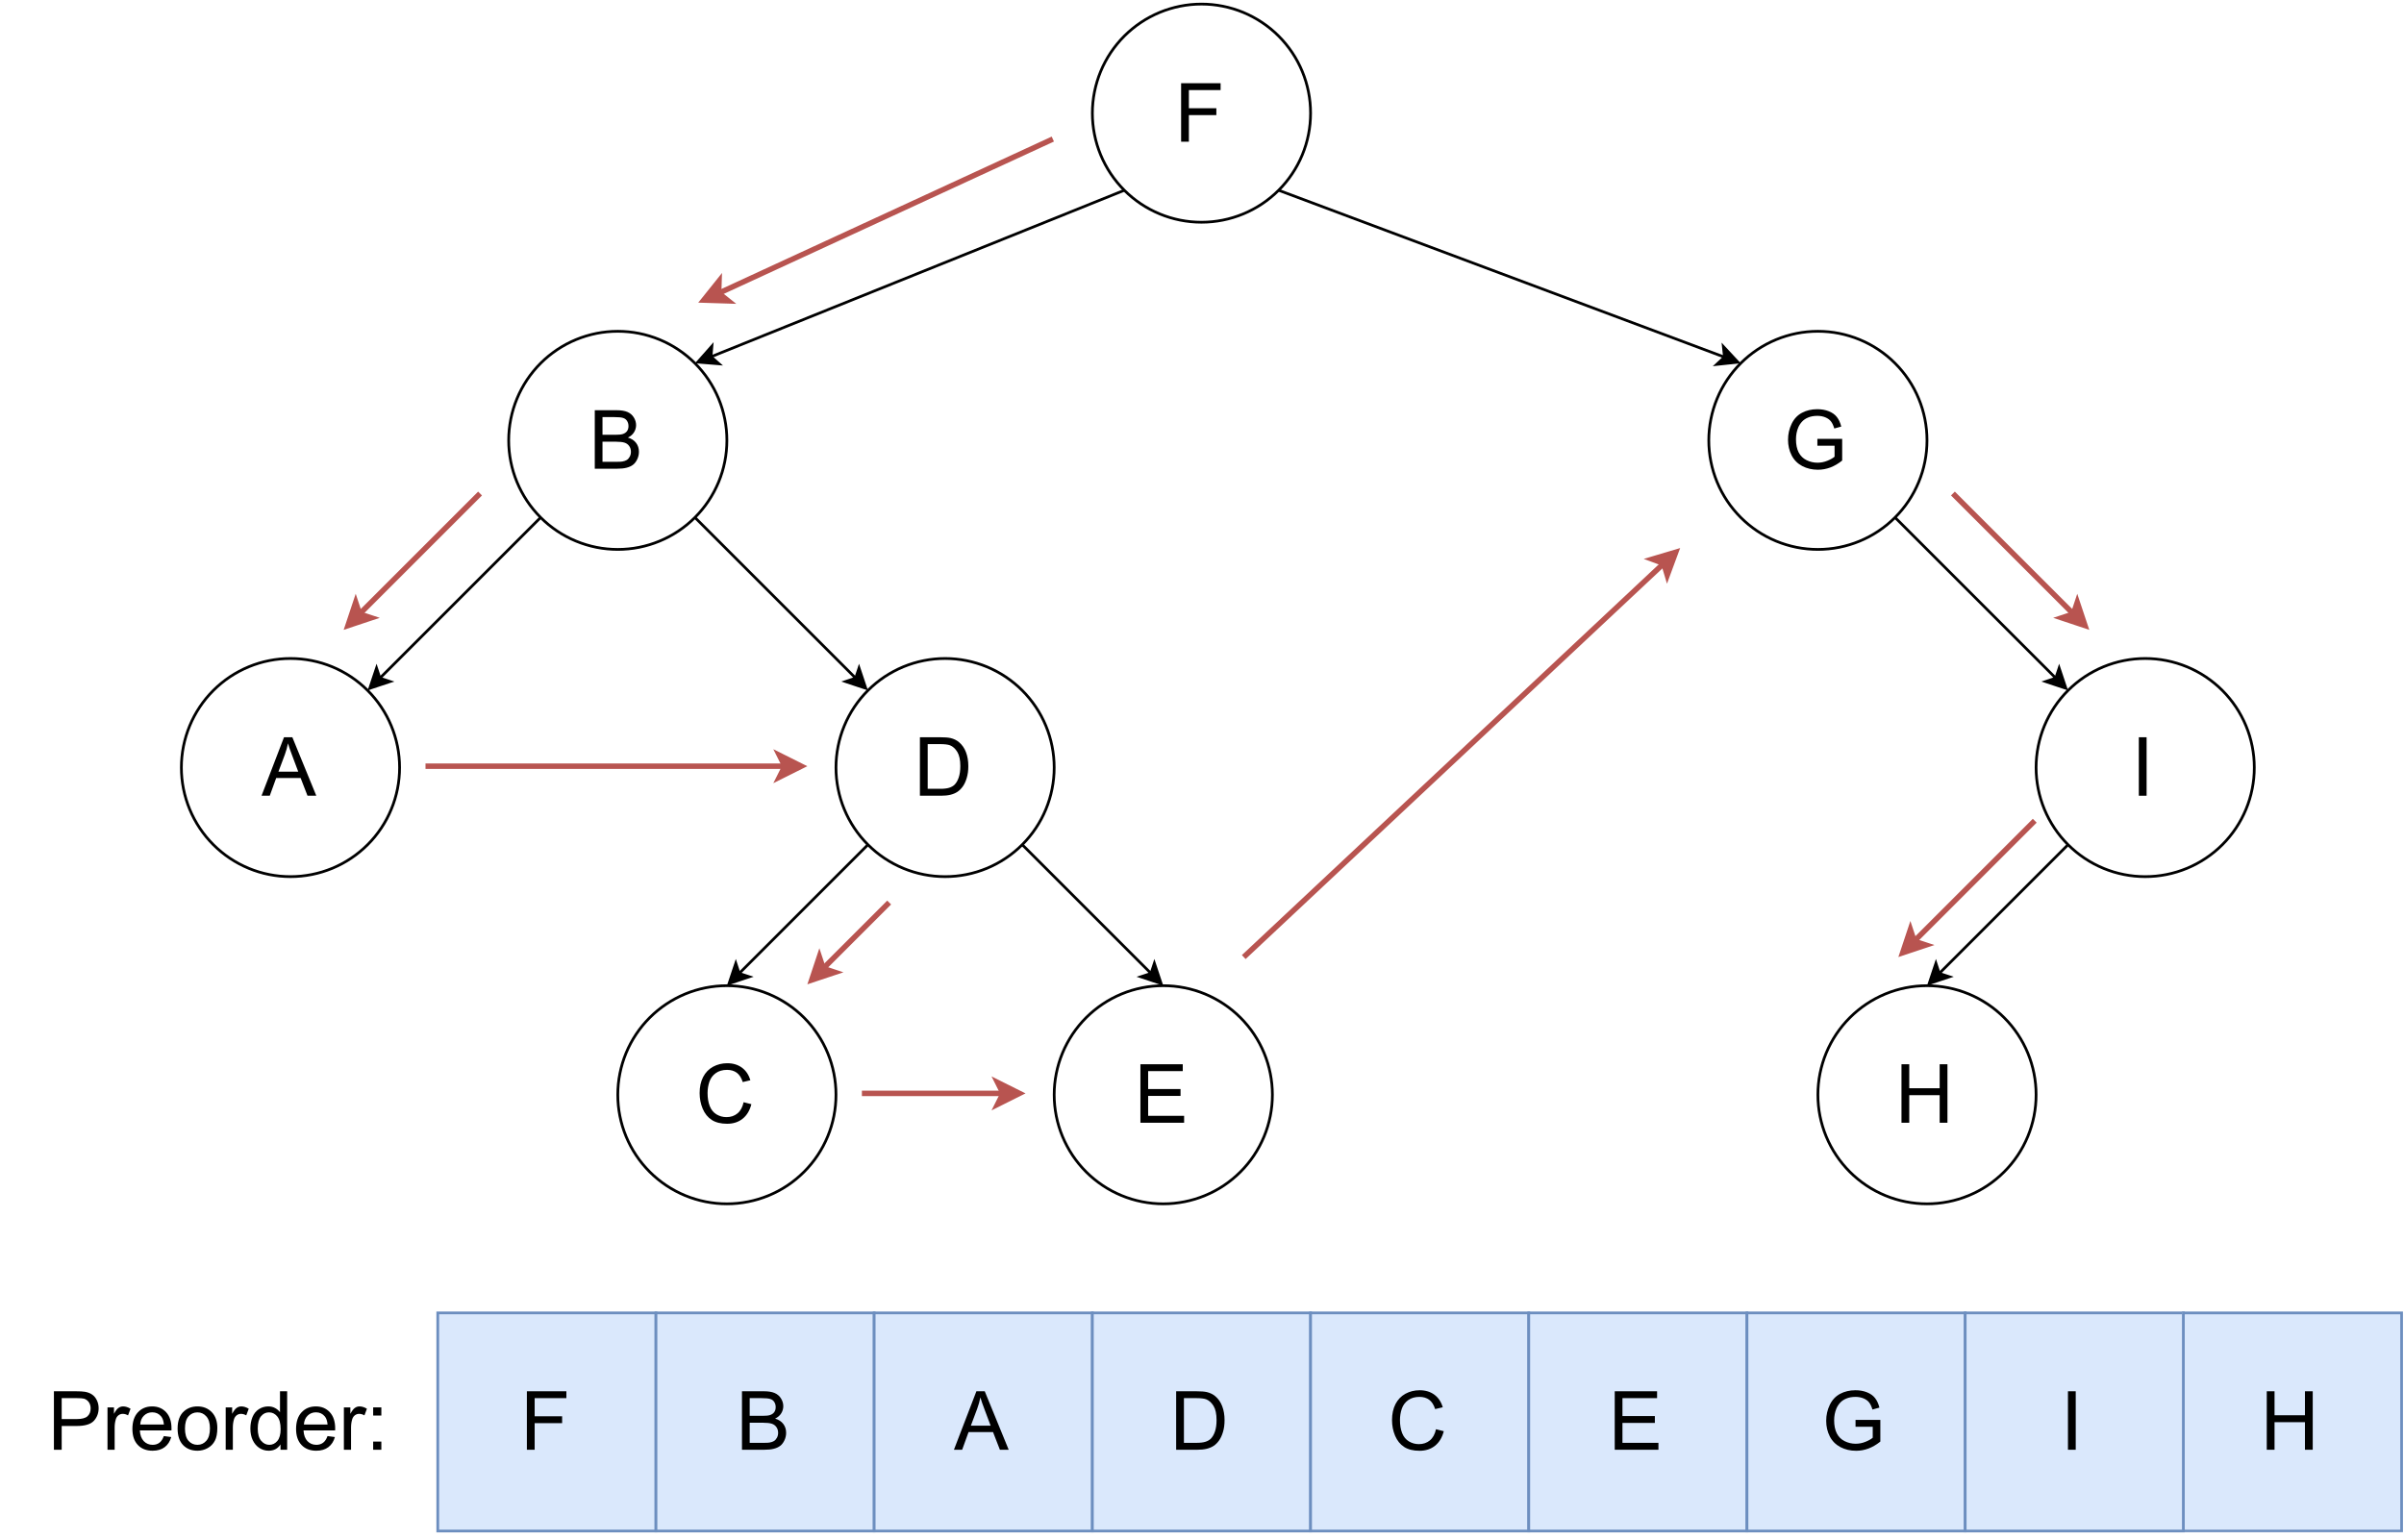 <?xml version="1.0" encoding="UTF-8" standalone="no"?>
<svg

   width="661.92pt"
   height="424.08pt"
   viewBox="0 0 661.92 424.08"
   version="1.1"
   id="svg253"
   xmlns:xlink="http://www.w3.org/1999/xlink"
   xmlns="http://www.w3.org/2000/svg"
   xmlns:svg="http://www.w3.org/2000/svg">
  <rect width="100%" height="100%" fill="white" />


  <defs
     id="defs55">
    <g
       id="g50">
      <g
         id="glyph-0-0">
        <path
           d="M 2.812 0 L 2.812 -14.078 L 14.078 -14.078 L 14.078 0 Z M 3.172 -0.359 L 13.719 -0.359 L 13.719 -13.719 L 3.172 -13.719 Z M 3.172 -0.359 "
           id="path2" />
      </g>
      <g
         id="glyph-0-1">
        <path
           d="M 1.844 0 L 1.844 -16.109 L 12.719 -16.109 L 12.719 -14.219 L 3.984 -14.219 L 3.984 -9.219 L 11.547 -9.219 L 11.547 -7.328 L 3.984 -7.328 L 3.984 0 Z M 1.844 0 "
           id="path5" />
      </g>
      <g
         id="glyph-0-2">
        <path
           d="M 1.656 0 L 1.656 -16.109 L 7.703 -16.109 C 8.93 -16.109 9.914 -15.945 10.656 -15.625 C 11.406 -15.301 11.988 -14.801 12.406 -14.125 C 12.82 -13.445 13.031 -12.738 13.031 -12 C 13.031 -11.312 12.844 -10.66 12.469 -10.047 C 12.102 -9.441 11.539 -8.953 10.781 -8.578 C 11.758 -8.285 12.508 -7.797 13.031 -7.109 C 13.551 -6.422 13.812 -5.609 13.812 -4.672 C 13.812 -3.922 13.648 -3.219 13.328 -2.562 C 13.016 -1.914 12.625 -1.414 12.156 -1.062 C 11.688 -0.707 11.098 -0.441 10.391 -0.266 C 9.68 -0.086 8.816 0 7.797 0 Z M 3.781 -9.344 L 7.266 -9.344 C 8.211 -9.344 8.891 -9.406 9.297 -9.531 C 9.836 -9.695 10.242 -9.961 10.516 -10.328 C 10.797 -10.703 10.938 -11.172 10.938 -11.734 C 10.938 -12.273 10.805 -12.75 10.547 -13.156 C 10.297 -13.562 9.93 -13.836 9.453 -13.984 C 8.973 -14.141 8.156 -14.219 7 -14.219 L 3.781 -14.219 Z M 3.781 -1.906 L 7.797 -1.906 C 8.484 -1.906 8.969 -1.93 9.25 -1.984 C 9.738 -2.066 10.145 -2.207 10.469 -2.406 C 10.801 -2.613 11.07 -2.914 11.281 -3.312 C 11.5 -3.707 11.609 -4.16 11.609 -4.672 C 11.609 -5.273 11.453 -5.797 11.141 -6.234 C 10.836 -6.68 10.41 -6.992 9.859 -7.172 C 9.316 -7.348 8.535 -7.438 7.516 -7.438 L 3.781 -7.438 Z M 3.781 -1.906 "
           id="path8" />
      </g>
      <g
         id="glyph-0-3">
        <path
           d="M 9.281 -6.328 L 9.281 -8.219 L 16.109 -8.219 L 16.109 -2.25 C 15.055 -1.406 13.973 -0.77 12.859 -0.344 C 11.742 0.07 10.602 0.281 9.438 0.281 C 7.852 0.281 6.41 -0.055 5.109 -0.734 C 3.816 -1.422 2.844 -2.406 2.188 -3.688 C 1.531 -4.969 1.203 -6.398 1.203 -7.984 C 1.203 -9.547 1.531 -11.004 2.188 -12.359 C 2.844 -13.723 3.785 -14.734 5.016 -15.391 C 6.242 -16.055 7.66 -16.391 9.266 -16.391 C 10.43 -16.391 11.484 -16.203 12.422 -15.828 C 13.367 -15.453 14.109 -14.926 14.641 -14.25 C 15.18 -13.57 15.586 -12.691 15.859 -11.609 L 13.938 -11.078 C 13.695 -11.898 13.395 -12.547 13.031 -13.016 C 12.676 -13.484 12.164 -13.859 11.5 -14.141 C 10.832 -14.422 10.094 -14.562 9.281 -14.562 C 8.301 -14.562 7.457 -14.41 6.75 -14.109 C 6.039 -13.816 5.469 -13.426 5.031 -12.938 C 4.594 -12.457 4.254 -11.93 4.016 -11.359 C 3.598 -10.359 3.391 -9.273 3.391 -8.109 C 3.391 -6.672 3.633 -5.469 4.125 -4.5 C 4.625 -3.539 5.348 -2.828 6.297 -2.359 C 7.242 -1.891 8.25 -1.656 9.312 -1.656 C 10.238 -1.656 11.141 -1.832 12.016 -2.188 C 12.891 -2.539 13.555 -2.914 14.016 -3.312 L 14.016 -6.328 Z M 9.281 -6.328 "
           id="path11" />
      </g>
      <g
         id="glyph-0-4">
        <path
           d="M -0.031 0 L 6.156 -16.109 L 8.453 -16.109 L 15.047 0 L 12.625 0 L 10.734 -4.875 L 4 -4.875 L 2.234 0 Z M 4.625 -6.625 L 10.078 -6.625 L 8.406 -11.078 C 7.883 -12.43 7.5 -13.547 7.25 -14.422 C 7.051 -13.391 6.766 -12.363 6.391 -11.344 Z M 4.625 -6.625 "
           id="path14" />
      </g>
      <g
         id="glyph-0-5">
        <path
           d="M 1.734 0 L 1.734 -16.109 L 7.281 -16.109 C 8.539 -16.109 9.5 -16.035 10.156 -15.891 C 11.082 -15.672 11.867 -15.285 12.516 -14.734 C 13.367 -14.016 14.004 -13.094 14.422 -11.969 C 14.848 -10.852 15.062 -9.578 15.062 -8.141 C 15.062 -6.922 14.914 -5.836 14.625 -4.891 C 14.344 -3.941 13.977 -3.156 13.531 -2.531 C 13.082 -1.914 12.594 -1.43 12.062 -1.078 C 11.531 -0.723 10.891 -0.453 10.141 -0.266 C 9.391 -0.086 8.523 0 7.547 0 Z M 3.875 -1.906 L 7.312 -1.906 C 8.375 -1.906 9.207 -2.004 9.812 -2.203 C 10.414 -2.398 10.898 -2.676 11.266 -3.031 C 11.766 -3.539 12.156 -4.223 12.438 -5.078 C 12.719 -5.93 12.859 -6.961 12.859 -8.172 C 12.859 -9.859 12.582 -11.156 12.031 -12.062 C 11.477 -12.969 10.805 -13.578 10.016 -13.891 C 9.441 -14.109 8.52 -14.219 7.25 -14.219 L 3.875 -14.219 Z M 3.875 -1.906 "
           id="path17" />
      </g>
      <g
         id="glyph-0-6">
        <path
           d="M 2.094 0 L 2.094 -16.109 L 4.234 -16.109 L 4.234 0 Z M 2.094 0 "
           id="path20" />
      </g>
      <g
         id="glyph-0-7">
        <path
           d="M 13.234 -5.656 L 15.375 -5.109 C 14.926 -3.359 14.117 -2.02 12.953 -1.094 C 11.797 -0.176 10.379 0.281 8.703 0.281 C 6.961 0.281 5.547 -0.07 4.453 -0.781 C 3.367 -1.488 2.539 -2.516 1.969 -3.859 C 1.406 -5.203 1.125 -6.641 1.125 -8.172 C 1.125 -9.859 1.441 -11.328 2.078 -12.578 C 2.723 -13.828 3.633 -14.773 4.812 -15.422 C 6 -16.066 7.305 -16.391 8.734 -16.391 C 10.336 -16.391 11.691 -15.977 12.797 -15.156 C 13.898 -14.332 14.664 -13.18 15.094 -11.703 L 13 -11.203 C 12.625 -12.379 12.078 -13.234 11.359 -13.766 C 10.648 -14.297 9.758 -14.562 8.688 -14.562 C 7.445 -14.562 6.41 -14.266 5.578 -13.672 C 4.742 -13.078 4.156 -12.281 3.812 -11.281 C 3.477 -10.281 3.312 -9.25 3.312 -8.188 C 3.312 -6.82 3.508 -5.625 3.906 -4.594 C 4.312 -3.57 4.938 -2.805 5.781 -2.297 C 6.625 -1.797 7.535 -1.547 8.516 -1.547 C 9.711 -1.547 10.723 -1.891 11.547 -2.578 C 12.379 -3.266 12.941 -4.289 13.234 -5.656 Z M 13.234 -5.656 "
           id="path23" />
      </g>
      <g
         id="glyph-0-8">
        <path
           d="M 1.781 0 L 1.781 -16.109 L 13.438 -16.109 L 13.438 -14.219 L 3.906 -14.219 L 3.906 -9.281 L 12.828 -9.281 L 12.828 -7.391 L 3.906 -7.391 L 3.906 -1.906 L 13.812 -1.906 L 13.812 0 Z M 1.781 0 "
           id="path26" />
      </g>
      <g
         id="glyph-0-9">
        <path
           d="M 1.797 0 L 1.797 -16.109 L 3.938 -16.109 L 3.938 -9.5 L 12.312 -9.5 L 12.312 -16.109 L 14.453 -16.109 L 14.453 0 L 12.312 0 L 12.312 -7.594 L 3.938 -7.594 L 3.938 0 Z M 1.797 0 "
           id="path29" />
      </g>
      <g
         id="glyph-0-10">
        <path
           d="M 1.734 0 L 1.734 -16.109 L 7.812 -16.109 C 8.883 -16.109 9.703 -16.062 10.266 -15.969 C 11.055 -15.832 11.719 -15.578 12.25 -15.203 C 12.789 -14.836 13.223 -14.32 13.547 -13.656 C 13.879 -12.988 14.047 -12.254 14.047 -11.453 C 14.047 -10.086 13.609 -8.926 12.734 -7.969 C 11.859 -7.02 10.281 -6.547 8 -6.547 L 3.875 -6.547 L 3.875 0 Z M 3.875 -8.453 L 8.031 -8.453 C 9.414 -8.453 10.395 -8.707 10.969 -9.219 C 11.551 -9.738 11.844 -10.461 11.844 -11.391 C 11.844 -12.066 11.672 -12.645 11.328 -13.125 C 10.984 -13.602 10.535 -13.922 9.984 -14.078 C 9.617 -14.172 8.957 -14.219 8 -14.219 L 3.875 -14.219 Z M 3.875 -8.453 "
           id="path32" />
      </g>
      <g
         id="glyph-0-11">
        <path
           d="M 1.469 0 L 1.469 -11.672 L 3.25 -11.672 L 3.25 -9.906 C 3.695 -10.727 4.113 -11.27 4.5 -11.531 C 4.883 -11.801 5.305 -11.938 5.766 -11.938 C 6.43 -11.938 7.113 -11.723 7.812 -11.297 L 7.125 -9.469 C 6.645 -9.75 6.16 -9.891 5.672 -9.891 C 5.242 -9.891 4.852 -9.758 4.5 -9.5 C 4.156 -9.238 3.91 -8.879 3.766 -8.422 C 3.547 -7.711 3.438 -6.941 3.438 -6.109 L 3.438 0 Z M 1.469 0 "
           id="path35" />
      </g>
      <g
         id="glyph-0-12">
        <path
           d="M 9.484 -3.766 L 11.516 -3.5 C 11.191 -2.312 10.594 -1.383 9.719 -0.719 C 8.852 -0.062 7.742 0.266 6.391 0.266 C 4.68 0.266 3.328 -0.258 2.328 -1.312 C 1.328 -2.363 0.828 -3.836 0.828 -5.734 C 0.828 -7.703 1.332 -9.227 2.344 -10.312 C 3.352 -11.395 4.664 -11.938 6.281 -11.938 C 7.844 -11.938 9.117 -11.406 10.109 -10.344 C 11.098 -9.281 11.594 -7.785 11.594 -5.859 C 11.594 -5.742 11.586 -5.566 11.578 -5.328 L 2.875 -5.328 C 2.945 -4.047 3.305 -3.062 3.953 -2.375 C 4.609 -1.695 5.426 -1.359 6.406 -1.359 C 7.125 -1.359 7.738 -1.547 8.25 -1.922 C 8.77 -2.305 9.18 -2.922 9.484 -3.766 Z M 2.984 -6.953 L 9.5 -6.953 C 9.406 -7.941 9.156 -8.68 8.75 -9.172 C 8.125 -9.93 7.305 -10.312 6.297 -10.312 C 5.391 -10.312 4.625 -10.004 4 -9.391 C 3.383 -8.785 3.047 -7.973 2.984 -6.953 Z M 2.984 -6.953 "
           id="path38" />
      </g>
      <g
         id="glyph-0-13">
        <path
           d="M 0.75 -5.844 C 0.75 -8 1.348 -9.598 2.547 -10.641 C 3.555 -11.504 4.781 -11.938 6.219 -11.938 C 7.82 -11.938 9.133 -11.41 10.156 -10.359 C 11.176 -9.305 11.688 -7.852 11.688 -6 C 11.688 -4.5 11.457 -3.316 11 -2.453 C 10.551 -1.598 9.895 -0.93 9.031 -0.453 C 8.176 0.023 7.238 0.266 6.219 0.266 C 4.582 0.266 3.258 -0.254 2.25 -1.297 C 1.25 -2.348 0.75 -3.863 0.75 -5.844 Z M 2.781 -5.844 C 2.781 -4.344 3.102 -3.219 3.75 -2.469 C 4.406 -1.727 5.227 -1.359 6.219 -1.359 C 7.207 -1.359 8.023 -1.734 8.672 -2.484 C 9.328 -3.234 9.656 -4.375 9.656 -5.906 C 9.656 -7.344 9.328 -8.43 8.672 -9.172 C 8.016 -9.922 7.195 -10.297 6.219 -10.297 C 5.227 -10.297 4.406 -9.926 3.75 -9.188 C 3.102 -8.445 2.781 -7.332 2.781 -5.844 Z M 2.781 -5.844 "
           id="path41" />
      </g>
      <g
         id="glyph-0-14">
        <path
           d="M 9.062 0 L 9.062 -1.469 C 8.32 -0.312 7.234 0.266 5.797 0.266 C 4.859 0.266 4 0.008 3.219 -0.5 C 2.445 -1.02 1.844 -1.738 1.406 -2.656 C 0.977 -3.57 0.766 -4.629 0.766 -5.828 C 0.766 -6.992 0.957 -8.051 1.344 -9 C 1.738 -9.945 2.32 -10.672 3.094 -11.172 C 3.875 -11.68 4.742 -11.938 5.703 -11.938 C 6.41 -11.938 7.035 -11.785 7.578 -11.484 C 8.129 -11.191 8.578 -10.805 8.922 -10.328 L 8.922 -16.109 L 10.891 -16.109 L 10.891 0 Z M 2.797 -5.828 C 2.797 -4.328 3.109 -3.207 3.734 -2.469 C 4.367 -1.727 5.117 -1.359 5.984 -1.359 C 6.848 -1.359 7.582 -1.711 8.188 -2.422 C 8.789 -3.129 9.094 -4.207 9.094 -5.656 C 9.094 -7.258 8.785 -8.43 8.172 -9.172 C 7.555 -9.922 6.797 -10.297 5.891 -10.297 C 5.016 -10.297 4.281 -9.938 3.688 -9.219 C 3.094 -8.5 2.797 -7.367 2.797 -5.828 Z M 2.797 -5.828 "
           id="path44" />
      </g>
      <g
         id="glyph-0-15">
        <path
           d="M 2.031 -9.422 L 2.031 -11.672 L 4.281 -11.672 L 4.281 -9.422 Z M 2.031 0 L 2.031 -2.25 L 4.281 -2.25 L 4.281 0 Z M 2.031 0 "
           id="path47" />
      </g>
    </g>
    <clipPath
       id="clip-0">
      <path
         clip-rule="nonzero"
         d="M 600 361 L 661.922 361 L 661.922 422 L 600 422 Z M 600 361 "
         id="path52" />
    </clipPath>
  </defs>
  <path
     fill="none"
     stroke-width="1"
     stroke-linecap="butt"
     stroke-linejoin="miter"
     stroke="rgb(0%, 0%, 0%)"
     stroke-opacity="1"
     stroke-miterlimit="10"
     d="M 411.72 69.281 L 260.188 130.339 "
     transform="matrix(0.751, 0, 0, 0.751, 0.375, 0.375)"
     id="path57" />
  <path
     fill-rule="nonzero"
     fill="rgb(0%, 0%, 0%)"
     fill-opacity="1"
     stroke-width="1"
     stroke-linecap="butt"
     stroke-linejoin="miter"
     stroke="rgb(0%, 0%, 0%)"
     stroke-opacity="1"
     stroke-miterlimit="10"
     d="M 255.322 132.301 L 260.511 126.441 L 260.188 130.339 L 263.118 132.93 Z M 255.322 132.301 "
     transform="matrix(0.751, 0, 0, 0.751, 0.375, 0.375)"
     id="path59" />
  <path
     fill="none"
     stroke-width="1"
     stroke-linecap="butt"
     stroke-linejoin="miter"
     stroke="rgb(0%, 0%, 0%)"
     stroke-opacity="1"
     stroke-miterlimit="10"
     d="M 468.281 69.281 L 631.751 130.479 "
     transform="matrix(0.751, 0, 0, 0.751, 0.375, 0.375)"
     id="path61" />
  <path
     fill-rule="nonzero"
     fill="rgb(0%, 0%, 0%)"
     fill-opacity="1"
     stroke-width="1"
     stroke-linecap="butt"
     stroke-linejoin="miter"
     stroke="rgb(0%, 0%, 0%)"
     stroke-opacity="1"
     stroke-miterlimit="10"
     d="M 636.669 132.321 L 628.889 133.149 L 631.751 130.479 L 631.34 126.591 Z M 636.669 132.321 "
     transform="matrix(0.751, 0, 0, 0.751, 0.375, 0.375)"
     id="path63" />
  <path
     fill-rule="nonzero"
     fill="rgb(100%, 100%, 100%)"
     fill-opacity="1"
     stroke-width="1"
     stroke-linecap="butt"
     stroke-linejoin="miter"
     stroke="rgb(0%, 0%, 0%)"
     stroke-opacity="1"
     stroke-miterlimit="4"
     d="M 480.001 41 C 480.001 42.311 479.934 43.618 479.809 44.919 C 479.679 46.225 479.486 47.521 479.231 48.801 C 478.976 50.087 478.659 51.357 478.279 52.611 C 477.899 53.865 477.456 55.099 476.957 56.306 C 476.452 57.519 475.895 58.7 475.276 59.855 C 474.662 61.011 473.985 62.135 473.257 63.223 C 472.533 64.31 471.752 65.362 470.92 66.377 C 470.087 67.386 469.213 68.359 468.286 69.286 C 467.36 70.212 466.387 71.092 465.377 71.919 C 464.362 72.752 463.311 73.533 462.223 74.261 C 461.135 74.985 460.011 75.661 458.856 76.275 C 457.701 76.895 456.519 77.452 455.307 77.956 C 454.099 78.456 452.866 78.898 451.611 79.278 C 450.357 79.658 449.087 79.976 447.802 80.231 C 446.516 80.486 445.226 80.678 443.919 80.808 C 442.618 80.933 441.312 81.001 440 81.001 C 438.689 81.001 437.383 80.933 436.081 80.808 C 434.775 80.678 433.479 80.486 432.194 80.231 C 430.914 79.976 429.644 79.658 428.389 79.278 C 427.135 78.898 425.902 78.456 424.694 77.956 C 423.482 77.452 422.3 76.895 421.145 76.275 C 419.989 75.661 418.865 74.985 417.778 74.261 C 416.69 73.533 415.639 72.752 414.624 71.919 C 413.614 71.092 412.641 70.212 411.714 69.286 C 410.788 68.359 409.909 67.386 409.081 66.377 C 408.248 65.362 407.468 64.31 406.739 63.223 C 406.016 62.135 405.339 61.011 404.725 59.855 C 404.106 58.7 403.544 57.519 403.044 56.306 C 402.544 55.099 402.102 53.865 401.722 52.611 C 401.342 51.357 401.025 50.087 400.77 48.801 C 400.515 47.521 400.322 46.225 400.192 44.919 C 400.062 43.618 399.999 42.311 399.999 41 C 399.999 39.688 400.062 38.382 400.192 37.081 C 400.322 35.775 400.515 34.479 400.77 33.198 C 401.025 31.913 401.342 30.643 401.722 29.389 C 402.102 28.135 402.544 26.901 403.044 25.694 C 403.544 24.481 404.106 23.3 404.725 22.144 C 405.339 20.989 406.016 19.865 406.739 18.777 C 407.468 17.689 408.248 16.638 409.081 15.623 C 409.909 14.614 410.788 13.64 411.714 12.714 C 412.641 11.788 413.614 10.913 414.624 10.081 C 415.639 9.248 416.69 8.467 417.778 7.744 C 418.865 7.015 419.989 6.339 421.145 5.724 C 422.3 5.105 423.482 4.548 424.694 4.043 C 425.902 3.544 427.135 3.101 428.389 2.722 C 429.644 2.342 430.914 2.024 432.194 1.769 C 433.479 1.514 434.775 1.322 436.081 1.191 C 437.383 1.067 438.689 0.999 440 0.999 C 441.312 0.999 442.618 1.067 443.919 1.191 C 445.226 1.322 446.516 1.514 447.802 1.769 C 449.087 2.024 450.357 2.342 451.611 2.722 C 452.866 3.101 454.099 3.544 455.307 4.043 C 456.519 4.548 457.701 5.105 458.856 5.724 C 460.011 6.339 461.135 7.015 462.223 7.744 C 463.311 8.467 464.362 9.248 465.377 10.081 C 466.387 10.913 467.36 11.788 468.286 12.714 C 469.213 13.64 470.087 14.614 470.92 15.623 C 471.752 16.638 472.533 17.689 473.257 18.777 C 473.985 19.865 474.662 20.989 475.276 22.144 C 475.895 23.3 476.452 24.481 476.957 25.694 C 477.456 26.901 477.899 28.135 478.279 29.389 C 478.659 30.643 478.976 31.913 479.231 33.198 C 479.486 34.479 479.679 35.775 479.809 37.081 C 479.934 38.382 480.001 39.688 480.001 41 Z M 480.001 41 "
     transform="matrix(0.751, 0, 0, 0.751, 0.375, 0.375)"
     id="path65" />
  <g
     fill="#000000"
     fill-opacity="1"
     id="g69">
    <use
       xlink:href="#glyph-0-1"
       x="323.365"
       y="39.029"
       id="use67" />
  </g>
  <path
     fill="none"
     stroke-width="1"
     stroke-linecap="butt"
     stroke-linejoin="miter"
     stroke="rgb(0%, 0%, 0%)"
     stroke-opacity="1"
     stroke-miterlimit="10"
     d="M 197.72 189.278 L 138.791 248.208 "
     transform="matrix(0.751, 0, 0, 0.751, 0.375, 0.375)"
     id="path71" />
  <path
     fill-rule="nonzero"
     fill="rgb(0%, 0%, 0%)"
     fill-opacity="1"
     stroke-width="1"
     stroke-linecap="butt"
     stroke-linejoin="miter"
     stroke="rgb(0%, 0%, 0%)"
     stroke-opacity="1"
     stroke-miterlimit="10"
     d="M 135.069 251.929 L 137.552 244.502 L 138.791 248.208 L 142.501 249.452 Z M 135.069 251.929 "
     transform="matrix(0.751, 0, 0, 0.751, 0.375, 0.375)"
     id="path73" />
  <path
     fill="none"
     stroke-width="1"
     stroke-linecap="butt"
     stroke-linejoin="miter"
     stroke="rgb(0%, 0%, 0%)"
     stroke-opacity="1"
     stroke-miterlimit="10"
     d="M 254.281 189.278 L 313.211 248.208 "
     transform="matrix(0.751, 0, 0, 0.751, 0.375, 0.375)"
     id="path75" />
  <path
     fill-rule="nonzero"
     fill="rgb(0%, 0%, 0%)"
     fill-opacity="1"
     stroke-width="1"
     stroke-linecap="butt"
     stroke-linejoin="miter"
     stroke="rgb(0%, 0%, 0%)"
     stroke-opacity="1"
     stroke-miterlimit="10"
     d="M 316.932 251.929 L 309.5 249.452 L 313.211 248.208 L 314.449 244.502 Z M 316.932 251.929 "
     transform="matrix(0.751, 0, 0, 0.751, 0.375, 0.375)"
     id="path77" />
  <path
     fill-rule="nonzero"
     fill="rgb(100%, 100%, 100%)"
     fill-opacity="1"
     stroke-width="1"
     stroke-linecap="butt"
     stroke-linejoin="miter"
     stroke="rgb(0%, 0%, 0%)"
     stroke-opacity="1"
     stroke-miterlimit="4"
     d="M 266.002 160.998 C 266.002 162.309 265.934 163.616 265.809 164.922 C 265.679 166.223 265.486 167.519 265.231 168.804 C 264.976 170.09 264.659 171.36 264.279 172.614 C 263.899 173.863 263.457 175.096 262.957 176.309 C 262.452 177.516 261.895 178.703 261.276 179.853 C 260.657 181.009 259.985 182.133 259.257 183.221 C 258.533 184.313 257.753 185.365 256.92 186.374 C 256.087 187.389 255.213 188.357 254.287 189.284 C 253.36 190.21 252.387 191.09 251.377 191.922 C 250.362 192.75 249.311 193.53 248.223 194.259 C 247.136 194.988 246.012 195.659 244.856 196.278 C 243.701 196.892 242.519 197.455 241.307 197.954 C 240.099 198.459 238.866 198.896 237.612 199.276 C 236.357 199.656 235.088 199.973 233.802 200.234 C 232.517 200.489 231.226 200.681 229.92 200.806 C 228.618 200.936 227.312 200.999 226.001 200.999 C 224.689 200.999 223.383 200.936 222.082 200.806 C 220.775 200.681 219.48 200.489 218.194 200.234 C 216.914 199.973 215.644 199.656 214.39 199.276 C 213.135 198.896 211.902 198.459 210.695 197.954 C 209.482 197.455 208.301 196.892 207.145 196.278 C 205.99 195.659 204.866 194.988 203.778 194.259 C 202.69 193.53 201.639 192.75 200.624 191.922 C 199.609 191.09 198.641 190.21 197.715 189.284 C 196.788 188.357 195.909 187.389 195.081 186.374 C 194.249 185.365 193.468 184.313 192.739 183.221 C 192.016 182.133 191.339 181.009 190.725 179.853 C 190.106 178.703 189.544 177.516 189.044 176.309 C 188.545 175.096 188.102 173.863 187.722 172.614 C 187.342 171.36 187.025 170.09 186.77 168.804 C 186.515 167.519 186.322 166.223 186.192 164.922 C 186.062 163.616 186 162.309 186 160.998 C 186 159.691 186.062 158.385 186.192 157.079 C 186.322 155.778 186.515 154.482 186.77 153.196 C 187.025 151.911 187.342 150.641 187.722 149.387 C 188.102 148.132 188.545 146.904 189.044 145.692 C 189.544 144.484 190.106 143.298 190.725 142.142 C 191.339 140.987 192.016 139.868 192.739 138.775 C 193.468 137.687 194.249 136.636 195.081 135.626 C 195.909 134.611 196.788 133.643 197.715 132.717 C 198.641 131.791 199.609 130.911 200.624 130.078 C 201.639 129.251 202.69 128.47 203.778 127.742 C 204.866 127.013 205.99 126.342 207.145 125.722 C 208.301 125.108 209.482 124.546 210.695 124.046 C 211.902 123.542 213.135 123.104 214.39 122.725 C 215.644 122.345 216.914 122.022 218.194 121.767 C 219.48 121.512 220.775 121.319 222.082 121.194 C 223.383 121.064 224.689 121.002 226.001 121.002 C 227.312 121.002 228.618 121.064 229.92 121.194 C 231.226 121.319 232.517 121.512 233.802 121.767 C 235.088 122.022 236.357 122.345 237.612 122.725 C 238.866 123.104 240.099 123.542 241.307 124.046 C 242.519 124.546 243.701 125.108 244.856 125.722 C 246.012 126.342 247.136 127.013 248.223 127.742 C 249.311 128.47 250.362 129.251 251.377 130.078 C 252.387 130.911 253.36 131.791 254.287 132.717 C 255.213 133.643 256.087 134.611 256.92 135.626 C 257.753 136.636 258.533 137.687 259.257 138.775 C 259.985 139.868 260.657 140.987 261.276 142.142 C 261.895 143.298 262.452 144.484 262.957 145.692 C 263.457 146.904 263.899 148.132 264.279 149.387 C 264.659 150.641 264.976 151.911 265.231 153.196 C 265.486 154.482 265.679 155.778 265.809 157.079 C 265.934 158.385 266.002 159.691 266.002 160.998 Z M 266.002 160.998 "
     transform="matrix(0.751, 0, 0, 0.751, 0.375, 0.375)"
     id="path79" />
  <g
     fill="#000000"
     fill-opacity="1"
     id="g83">
    <use
       xlink:href="#glyph-0-2"
       x="162.111"
       y="129.097"
       id="use81" />
  </g>
  <path
     fill="none"
     stroke-width="1"
     stroke-linecap="butt"
     stroke-linejoin="miter"
     stroke="rgb(0%, 0%, 0%)"
     stroke-opacity="1"
     stroke-miterlimit="10"
     d="M 694.282 189.278 L 753.212 248.208 "
     transform="matrix(0.751, 0, 0, 0.751, 0.375, 0.375)"
     id="path85" />
  <path
     fill-rule="nonzero"
     fill="rgb(0%, 0%, 0%)"
     fill-opacity="1"
     stroke-width="1"
     stroke-linecap="butt"
     stroke-linejoin="miter"
     stroke="rgb(0%, 0%, 0%)"
     stroke-opacity="1"
     stroke-miterlimit="10"
     d="M 756.928 251.929 L 749.501 249.452 L 753.212 248.208 L 754.45 244.502 Z M 756.928 251.929 "
     transform="matrix(0.751, 0, 0, 0.751, 0.375, 0.375)"
     id="path87" />
  <path
     fill-rule="nonzero"
     fill="rgb(100%, 100%, 100%)"
     fill-opacity="1"
     stroke-width="1"
     stroke-linecap="butt"
     stroke-linejoin="miter"
     stroke="rgb(0%, 0%, 0%)"
     stroke-opacity="1"
     stroke-miterlimit="4"
     d="M 706.002 160.998 C 706.002 162.309 705.935 163.616 705.81 164.922 C 705.68 166.223 705.487 167.519 705.232 168.804 C 704.977 170.09 704.66 171.36 704.28 172.614 C 703.895 173.863 703.458 175.096 702.953 176.309 C 702.453 177.516 701.896 178.703 701.277 179.853 C 700.658 181.009 699.986 182.133 699.258 183.221 C 698.529 184.313 697.754 185.365 696.921 186.374 C 696.088 187.389 695.209 188.357 694.282 189.284 C 693.356 190.21 692.388 191.09 691.378 191.922 C 690.363 192.75 689.312 193.53 688.224 194.259 C 687.131 194.988 686.012 195.659 684.857 196.278 C 683.702 196.892 682.52 197.455 681.308 197.954 C 680.095 198.459 678.867 198.896 677.612 199.276 C 676.358 199.656 675.088 199.973 673.803 200.234 C 672.517 200.489 671.227 200.681 669.92 200.806 C 668.619 200.936 667.308 200.999 666.001 200.999 C 664.69 200.999 663.384 200.936 662.077 200.806 C 660.776 200.681 659.48 200.489 658.195 200.234 C 656.909 199.973 655.64 199.656 654.39 199.276 C 653.136 198.896 651.903 198.459 650.69 197.954 C 649.483 197.455 648.301 196.892 647.146 196.278 C 645.991 195.659 644.866 194.988 643.779 194.259 C 642.686 193.53 641.634 192.75 640.625 191.922 C 639.61 191.09 638.642 190.21 637.716 189.284 C 636.789 188.357 635.91 187.389 635.082 186.374 C 634.249 185.365 633.469 184.313 632.74 183.221 C 632.012 182.133 631.34 181.009 630.721 179.853 C 630.107 178.703 629.545 177.516 629.045 176.309 C 628.545 175.096 628.103 173.863 627.723 172.614 C 627.343 171.36 627.026 170.09 626.771 168.804 C 626.51 167.519 626.323 166.223 626.193 164.922 C 626.063 163.616 626 162.309 626 160.998 C 626 159.691 626.063 158.385 626.193 157.079 C 626.323 155.778 626.51 154.482 626.771 153.196 C 627.026 151.911 627.343 150.641 627.723 149.387 C 628.103 148.132 628.545 146.904 629.045 145.692 C 629.545 144.484 630.107 143.298 630.721 142.142 C 631.34 140.987 632.012 139.868 632.74 138.775 C 633.469 137.687 634.249 136.636 635.077 135.626 C 635.91 134.611 636.789 133.643 637.716 132.717 C 638.642 131.791 639.61 130.911 640.625 130.078 C 641.634 129.251 642.686 128.47 643.779 127.742 C 644.866 127.013 645.991 126.342 647.146 125.722 C 648.301 125.108 649.483 124.546 650.69 124.046 C 651.903 123.542 653.136 123.104 654.39 122.725 C 655.64 122.345 656.909 122.022 658.195 121.767 C 659.48 121.512 660.776 121.319 662.077 121.194 C 663.384 121.064 664.69 121.002 666.001 121.002 C 667.308 121.002 668.619 121.064 669.92 121.194 C 671.227 121.319 672.517 121.512 673.803 121.767 C 675.088 122.022 676.358 122.345 677.612 122.725 C 678.867 123.104 680.095 123.542 681.308 124.046 C 682.52 124.546 683.702 125.108 684.857 125.722 C 686.012 126.342 687.131 127.013 688.224 127.742 C 689.312 128.47 690.363 129.251 691.378 130.078 C 692.388 130.911 693.356 131.791 694.282 132.717 C 695.209 133.643 696.088 134.611 696.921 135.626 C 697.754 136.636 698.529 137.687 699.258 138.775 C 699.986 139.868 700.658 140.987 701.277 142.142 C 701.896 143.298 702.453 144.484 702.953 145.692 C 703.458 146.904 703.895 148.132 704.28 149.387 C 704.66 150.641 704.977 151.911 705.232 153.196 C 705.487 154.482 705.68 155.778 705.81 157.079 C 705.935 158.385 706.002 159.691 706.002 160.998 Z M 706.002 160.998 "
     transform="matrix(0.751, 0, 0, 0.751, 0.375, 0.375)"
     id="path89" />
  <g
     fill="#000000"
     fill-opacity="1"
     id="g93">
    <use
       xlink:href="#glyph-0-3"
       x="491.117"
       y="129.097"
       id="use91" />
  </g>
  <path
     fill-rule="nonzero"
     fill="rgb(100%, 100%, 100%)"
     fill-opacity="1"
     stroke-width="1"
     stroke-linecap="butt"
     stroke-linejoin="miter"
     stroke="rgb(0%, 0%, 0%)"
     stroke-opacity="1"
     stroke-miterlimit="4"
     d="M 145.999 281.001 C 145.999 282.312 145.936 283.619 145.806 284.92 C 145.681 286.226 145.489 287.517 145.234 288.802 C 144.973 290.088 144.656 291.358 144.276 292.612 C 143.896 293.866 143.459 295.1 142.954 296.307 C 142.454 297.52 141.892 298.701 141.278 299.856 C 140.659 301.012 139.988 302.136 139.259 303.224 C 138.53 304.311 137.75 305.363 136.922 306.377 C 136.089 307.387 135.21 308.36 134.284 309.287 C 133.357 310.213 132.389 311.087 131.374 311.92 C 130.365 312.753 129.313 313.533 128.22 314.257 C 127.133 314.986 126.014 315.657 124.858 316.276 C 123.703 316.896 122.516 317.452 121.309 317.957 C 120.096 318.457 118.863 318.899 117.614 319.279 C 116.36 319.659 115.09 319.977 113.804 320.232 C 112.519 320.487 111.223 320.679 109.922 320.809 C 108.615 320.934 107.309 321.002 105.998 321.002 C 104.691 321.002 103.385 320.934 102.079 320.809 C 100.778 320.679 99.482 320.487 98.196 320.232 C 96.911 319.977 95.641 319.659 94.387 319.279 C 93.138 318.899 91.904 318.457 90.691 317.957 C 89.484 317.452 88.297 316.896 87.142 316.276 C 85.987 315.657 84.868 314.986 83.775 314.257 C 82.687 313.533 81.636 312.753 80.626 311.92 C 79.611 311.087 78.643 310.213 77.717 309.287 C 76.791 308.36 75.911 307.387 75.078 306.377 C 74.251 305.363 73.47 304.311 72.742 303.224 C 72.013 302.136 71.342 301.012 70.722 299.856 C 70.108 298.701 69.546 297.52 69.046 296.307 C 68.542 295.1 68.104 293.866 67.724 292.612 C 67.345 291.358 67.022 290.088 66.767 288.802 C 66.512 287.517 66.319 286.226 66.194 284.92 C 66.064 283.619 66.002 282.312 66.002 281.001 C 66.002 279.689 66.064 278.383 66.194 277.082 C 66.319 275.776 66.512 274.48 66.767 273.194 C 67.022 271.914 67.345 270.644 67.724 269.39 C 68.104 268.136 68.542 266.902 69.046 265.695 C 69.546 264.482 70.108 263.301 70.722 262.145 C 71.342 260.99 72.013 259.866 72.742 258.778 C 73.47 257.69 74.251 256.639 75.078 255.624 C 75.911 254.609 76.791 253.641 77.717 252.715 C 78.643 251.788 79.611 250.909 80.626 250.081 C 81.636 249.249 82.687 248.468 83.775 247.739 C 84.868 247.011 85.987 246.339 87.142 245.725 C 88.297 245.106 89.484 244.544 90.691 244.044 C 91.904 243.545 93.138 243.102 94.387 242.722 C 95.641 242.343 96.911 242.025 98.196 241.77 C 99.482 241.515 100.778 241.322 102.079 241.192 C 103.385 241.062 104.691 241 105.998 241 C 107.309 241 108.615 241.062 109.922 241.192 C 111.223 241.322 112.519 241.515 113.804 241.77 C 115.09 242.025 116.36 242.343 117.614 242.722 C 118.863 243.102 120.096 243.545 121.309 244.044 C 122.516 244.544 123.703 245.106 124.858 245.725 C 126.014 246.339 127.133 247.011 128.22 247.739 C 129.313 248.468 130.365 249.249 131.374 250.081 C 132.389 250.909 133.357 251.788 134.284 252.715 C 135.21 253.641 136.089 254.609 136.922 255.624 C 137.75 256.639 138.53 257.69 139.259 258.778 C 139.988 259.866 140.659 260.99 141.278 262.145 C 141.892 263.301 142.454 264.482 142.954 265.695 C 143.459 266.902 143.896 268.136 144.276 269.39 C 144.656 270.644 144.973 271.914 145.234 273.194 C 145.489 274.48 145.681 275.776 145.806 277.082 C 145.936 278.383 145.999 279.689 145.999 281.001 Z M 145.999 281.001 "
     transform="matrix(0.751, 0, 0, 0.751, 0.375, 0.375)"
     id="path95" />
  <g
     fill="#000000"
     fill-opacity="1"
     id="g99">
    <use
       xlink:href="#glyph-0-4"
       x="72.043"
       y="219.166"
       id="use97" />
  </g>
  <path
     fill="none"
     stroke-width="1"
     stroke-linecap="butt"
     stroke-linejoin="miter"
     stroke="rgb(0%, 0%, 0%)"
     stroke-opacity="1"
     stroke-miterlimit="10"
     d="M 317.718 309.281 L 270.498 356.501 "
     transform="matrix(0.751, 0, 0, 0.751, 0.375, 0.375)"
     id="path101" />
  <path
     fill-rule="nonzero"
     fill="rgb(0%, 0%, 0%)"
     fill-opacity="1"
     stroke-width="1"
     stroke-linecap="butt"
     stroke-linejoin="miter"
     stroke="rgb(0%, 0%, 0%)"
     stroke-opacity="1"
     stroke-miterlimit="10"
     d="M 266.788 360.212 L 269.27 352.78 L 270.498 356.501 L 274.219 357.729 Z M 266.788 360.212 "
     transform="matrix(0.751, 0, 0, 0.751, 0.375, 0.375)"
     id="path103" />
  <path
     fill="none"
     stroke-width="1"
     stroke-linecap="butt"
     stroke-linejoin="miter"
     stroke="rgb(0%, 0%, 0%)"
     stroke-opacity="1"
     stroke-miterlimit="10"
     d="M 374.279 309.281 L 421.499 356.501 "
     transform="matrix(0.751, 0, 0, 0.751, 0.375, 0.375)"
     id="path105" />
  <path
     fill-rule="nonzero"
     fill="rgb(0%, 0%, 0%)"
     fill-opacity="1"
     stroke-width="1"
     stroke-linecap="butt"
     stroke-linejoin="miter"
     stroke="rgb(0%, 0%, 0%)"
     stroke-opacity="1"
     stroke-miterlimit="10"
     d="M 425.209 360.212 L 417.778 357.729 L 421.499 356.501 L 422.732 352.78 Z M 425.209 360.212 "
     transform="matrix(0.751, 0, 0, 0.751, 0.375, 0.375)"
     id="path107" />
  <path
     fill-rule="nonzero"
     fill="rgb(100%, 100%, 100%)"
     fill-opacity="1"
     stroke-width="1"
     stroke-linecap="butt"
     stroke-linejoin="miter"
     stroke="rgb(0%, 0%, 0%)"
     stroke-opacity="1"
     stroke-miterlimit="4"
     d="M 386 281.001 C 386 282.312 385.937 283.619 385.807 284.92 C 385.677 286.226 385.49 287.517 385.229 288.802 C 384.974 290.088 384.657 291.358 384.277 292.612 C 383.897 293.866 383.455 295.1 382.955 296.307 C 382.455 297.52 381.893 298.701 381.279 299.856 C 380.66 301.012 379.988 302.136 379.26 303.224 C 378.531 304.311 377.751 305.363 376.918 306.377 C 376.09 307.387 375.211 308.36 374.284 309.287 C 373.358 310.213 372.39 311.087 371.375 311.92 C 370.366 312.753 369.314 313.533 368.221 314.257 C 367.134 314.986 366.009 315.657 364.854 316.276 C 363.699 316.896 362.517 317.452 361.31 317.957 C 360.097 318.457 358.864 318.899 357.61 319.279 C 356.355 319.659 355.091 319.977 353.805 320.232 C 352.52 320.487 351.224 320.679 349.923 320.809 C 348.616 320.934 347.31 321.002 345.999 321.002 C 344.692 321.002 343.381 320.934 342.08 320.809 C 340.773 320.679 339.483 320.487 338.197 320.232 C 336.912 319.977 335.642 319.659 334.388 319.279 C 333.133 318.899 331.905 318.457 330.692 317.957 C 329.48 317.452 328.298 316.896 327.143 316.276 C 325.988 315.657 324.869 314.986 323.776 314.257 C 322.688 313.533 321.637 312.753 320.622 311.92 C 319.612 311.087 318.644 310.213 317.718 309.287 C 316.791 308.36 315.912 307.387 315.079 306.377 C 314.246 305.363 313.471 304.311 312.742 303.224 C 312.014 302.136 311.342 301.012 310.723 299.856 C 310.104 298.701 309.547 297.52 309.047 296.307 C 308.542 295.1 308.1 293.866 307.72 292.612 C 307.34 291.358 307.023 290.088 306.768 288.802 C 306.513 287.517 306.32 286.226 306.19 284.92 C 306.065 283.619 305.998 282.312 305.998 281.001 C 305.998 279.689 306.065 278.383 306.19 277.082 C 306.32 275.776 306.513 274.48 306.768 273.194 C 307.023 271.914 307.34 270.644 307.72 269.39 C 308.1 268.136 308.542 266.902 309.047 265.695 C 309.547 264.482 310.104 263.301 310.723 262.145 C 311.342 260.99 312.014 259.866 312.742 258.778 C 313.471 257.69 314.246 256.639 315.079 255.624 C 315.912 254.609 316.791 253.641 317.718 252.715 C 318.644 251.788 319.612 250.909 320.622 250.081 C 321.637 249.249 322.688 248.468 323.776 247.739 C 324.869 247.011 325.988 246.339 327.143 245.725 C 328.298 245.106 329.48 244.544 330.692 244.044 C 331.905 243.545 333.133 243.102 334.388 242.722 C 335.642 242.343 336.912 242.025 338.197 241.77 C 339.483 241.515 340.773 241.322 342.08 241.192 C 343.381 241.062 344.692 241 345.999 241 C 347.31 241 348.616 241.062 349.923 241.192 C 351.224 241.322 352.52 241.515 353.805 241.77 C 355.091 242.025 356.355 242.343 357.61 242.722 C 358.864 243.102 360.097 243.545 361.31 244.044 C 362.517 244.544 363.699 245.106 364.854 245.725 C 366.009 246.339 367.134 247.011 368.221 247.739 C 369.314 248.468 370.366 249.249 371.375 250.081 C 372.39 250.909 373.358 251.788 374.284 252.715 C 375.211 253.641 376.09 254.609 376.918 255.624 C 377.751 256.639 378.531 257.69 379.26 258.778 C 379.988 259.866 380.66 260.99 381.279 262.145 C 381.893 263.301 382.455 264.482 382.955 265.695 C 383.455 266.902 383.897 268.136 384.277 269.39 C 384.657 270.644 384.974 271.914 385.229 273.194 C 385.49 274.48 385.677 275.776 385.807 277.082 C 385.937 278.383 386 279.689 386 281.001 Z M 386 281.001 "
     transform="matrix(0.751, 0, 0, 0.751, 0.375, 0.375)"
     id="path109" />
  <g
     fill="#000000"
     fill-opacity="1"
     id="g113">
    <use
       xlink:href="#glyph-0-5"
       x="251.557"
       y="219.166"
       id="use111" />
  </g>
  <path
     fill="none"
     stroke-width="1"
     stroke-linecap="butt"
     stroke-linejoin="miter"
     stroke="rgb(0%, 0%, 0%)"
     stroke-opacity="1"
     stroke-miterlimit="10"
     d="M 757.719 309.281 L 710.499 356.501 "
     transform="matrix(0.751, 0, 0, 0.751, 0.375, 0.375)"
     id="path115" />
  <path
     fill-rule="nonzero"
     fill="rgb(0%, 0%, 0%)"
     fill-opacity="1"
     stroke-width="1"
     stroke-linecap="butt"
     stroke-linejoin="miter"
     stroke="rgb(0%, 0%, 0%)"
     stroke-opacity="1"
     stroke-miterlimit="10"
     d="M 706.788 360.212 L 709.271 352.78 L 710.499 356.501 L 714.22 357.729 Z M 706.788 360.212 "
     transform="matrix(0.751, 0, 0, 0.751, 0.375, 0.375)"
     id="path117" />
  <path
     fill-rule="nonzero"
     fill="rgb(100%, 100%, 100%)"
     fill-opacity="1"
     stroke-width="1"
     stroke-linecap="butt"
     stroke-linejoin="miter"
     stroke="rgb(0%, 0%, 0%)"
     stroke-opacity="1"
     stroke-miterlimit="4"
     d="M 826 281.001 C 826 282.312 825.938 283.619 825.808 284.92 C 825.678 286.226 825.485 287.517 825.23 288.802 C 824.975 290.088 824.658 291.358 824.278 292.612 C 823.898 293.866 823.455 295.1 822.956 296.307 C 822.456 297.52 821.894 298.701 821.275 299.856 C 820.661 301.012 819.984 302.136 819.261 303.224 C 818.532 304.311 817.751 305.363 816.919 306.377 C 816.091 307.387 815.212 308.36 814.285 309.287 C 813.359 310.213 812.391 311.087 811.376 311.92 C 810.361 312.753 809.31 313.533 808.222 314.257 C 807.134 314.986 806.01 315.657 804.855 316.276 C 803.699 316.896 802.518 317.452 801.305 317.957 C 800.098 318.457 798.865 318.899 797.61 319.279 C 796.356 319.659 795.086 319.977 793.806 320.232 C 792.52 320.487 791.225 320.679 789.918 320.809 C 788.617 320.934 787.311 321.002 785.999 321.002 C 784.688 321.002 783.382 320.934 782.08 320.809 C 780.774 320.679 779.483 320.487 778.198 320.232 C 776.912 319.977 775.643 319.659 774.388 319.279 C 773.134 318.899 771.901 318.457 770.693 317.957 C 769.481 317.452 768.299 316.896 767.144 316.276 C 765.988 315.657 764.864 314.986 763.777 314.257 C 762.689 313.533 761.638 312.753 760.623 311.92 C 759.613 311.087 758.64 310.213 757.713 309.287 C 756.787 308.36 755.913 307.387 755.08 306.377 C 754.247 305.363 753.467 304.311 752.743 303.224 C 752.015 302.136 751.343 301.012 750.724 299.856 C 750.105 298.701 749.548 297.52 749.043 296.307 C 748.543 295.1 748.101 293.866 747.721 292.612 C 747.341 291.358 747.024 290.088 746.769 288.802 C 746.514 287.517 746.321 286.226 746.191 284.92 C 746.066 283.619 745.998 282.312 745.998 281.001 C 745.998 279.689 746.066 278.383 746.191 277.082 C 746.321 275.776 746.514 274.48 746.769 273.194 C 747.024 271.914 747.341 270.644 747.721 269.39 C 748.101 268.136 748.543 266.902 749.043 265.695 C 749.548 264.482 750.105 263.301 750.724 262.145 C 751.343 260.99 752.015 259.866 752.743 258.778 C 753.467 257.69 754.247 256.639 755.08 255.624 C 755.913 254.609 756.787 253.641 757.713 252.715 C 758.64 251.788 759.613 250.909 760.623 250.081 C 761.638 249.249 762.689 248.468 763.777 247.739 C 764.864 247.011 765.988 246.339 767.144 245.725 C 768.299 245.106 769.481 244.544 770.693 244.044 C 771.901 243.545 773.134 243.102 774.388 242.722 C 775.643 242.343 776.912 242.025 778.198 241.77 C 779.483 241.515 780.774 241.322 782.08 241.192 C 783.382 241.062 784.688 241 785.999 241 C 787.311 241 788.617 241.062 789.918 241.192 C 791.225 241.322 792.52 241.515 793.806 241.77 C 795.086 242.025 796.356 242.343 797.61 242.722 C 798.865 243.102 800.098 243.545 801.305 244.044 C 802.518 244.544 803.699 245.106 804.855 245.725 C 806.01 246.339 807.134 247.011 808.222 247.739 C 809.31 248.468 810.361 249.249 811.376 250.081 C 812.391 250.909 813.359 251.788 814.285 252.715 C 815.212 253.641 816.091 254.609 816.919 255.624 C 817.751 256.639 818.532 257.69 819.261 258.778 C 819.984 259.866 820.661 260.99 821.275 262.145 C 821.894 263.301 822.456 264.482 822.956 265.695 C 823.455 266.902 823.898 268.136 824.278 269.39 C 824.658 270.644 824.975 271.914 825.23 273.194 C 825.485 274.48 825.678 275.776 825.808 277.082 C 825.938 278.383 826 279.689 826 281.001 Z M 826 281.001 "
     transform="matrix(0.751, 0, 0, 0.751, 0.375, 0.375)"
     id="path119" />
  <g
     fill="#000000"
     fill-opacity="1"
     id="g123">
    <use
       xlink:href="#glyph-0-6"
       x="586.814"
       y="219.166"
       id="use121" />
  </g>
  <path
     fill-rule="nonzero"
     fill="rgb(100%, 100%, 100%)"
     fill-opacity="1"
     stroke-width="1"
     stroke-linecap="butt"
     stroke-linejoin="miter"
     stroke="rgb(0%, 0%, 0%)"
     stroke-opacity="1"
     stroke-miterlimit="4"
     d="M 305.998 400.999 C 305.998 402.31 305.935 403.616 305.805 404.923 C 305.68 406.224 305.487 407.52 305.232 408.805 C 304.977 410.091 304.66 411.355 304.28 412.61 C 303.895 413.864 303.458 415.097 302.953 416.305 C 302.453 417.517 301.896 418.699 301.277 419.854 C 300.658 421.01 299.986 422.134 299.258 423.221 C 298.529 424.314 297.754 425.36 296.921 426.375 C 296.088 427.39 295.209 428.358 294.282 429.285 C 293.356 430.211 292.388 431.09 291.373 431.918 C 290.363 432.751 289.312 433.531 288.224 434.26 C 287.132 434.989 286.013 435.66 284.857 436.279 C 283.702 436.893 282.515 437.455 281.308 437.955 C 280.095 438.455 278.867 438.897 277.613 439.277 C 276.358 439.657 275.089 439.974 273.803 440.229 C 272.518 440.484 271.227 440.677 269.921 440.807 C 268.62 440.937 267.308 441 266.002 441 C 264.69 441 263.384 440.937 262.078 440.807 C 260.776 440.677 259.481 440.484 258.195 440.229 C 256.91 439.974 255.64 439.657 254.391 439.277 C 253.136 438.897 251.903 438.455 250.69 437.955 C 249.483 437.455 248.302 436.893 247.146 436.279 C 245.991 435.66 244.867 434.989 243.779 434.26 C 242.686 433.531 241.635 432.751 240.625 431.918 C 239.61 431.09 238.642 430.211 237.716 429.285 C 236.789 428.358 235.91 427.39 235.077 426.375 C 234.25 425.36 233.469 424.314 232.74 423.221 C 232.012 422.134 231.34 421.01 230.721 419.854 C 230.107 418.699 229.545 417.517 229.045 416.305 C 228.546 415.097 228.103 413.864 227.723 412.61 C 227.343 411.355 227.026 410.091 226.771 408.805 C 226.511 407.52 226.323 406.224 226.193 404.923 C 226.063 403.616 226.001 402.31 226.001 400.999 C 226.001 399.692 226.063 398.381 226.193 397.08 C 226.323 395.773 226.511 394.483 226.771 393.197 C 227.026 391.912 227.343 390.642 227.723 389.388 C 228.103 388.133 228.546 386.905 229.045 385.692 C 229.545 384.48 230.107 383.298 230.721 382.143 C 231.34 380.988 232.012 379.869 232.74 378.776 C 233.469 377.688 234.25 376.637 235.077 375.622 C 235.91 374.612 236.789 373.644 237.716 372.718 C 238.642 371.792 239.61 370.912 240.625 370.079 C 241.635 369.247 242.686 368.471 243.779 367.743 C 244.867 367.014 245.991 366.343 247.146 365.723 C 248.302 365.104 249.483 364.547 250.69 364.042 C 251.903 363.543 253.136 363.1 254.391 362.72 C 255.64 362.34 256.91 362.023 258.195 361.768 C 259.481 361.513 260.776 361.32 262.078 361.19 C 263.384 361.065 264.69 360.998 266.002 360.998 C 267.308 360.998 268.62 361.065 269.921 361.19 C 271.227 361.32 272.518 361.513 273.803 361.768 C 275.089 362.023 276.358 362.34 277.613 362.72 C 278.867 363.1 280.095 363.543 281.308 364.042 C 282.515 364.547 283.702 365.104 284.857 365.723 C 286.013 366.343 287.132 367.014 288.224 367.743 C 289.312 368.471 290.363 369.247 291.373 370.079 C 292.388 370.912 293.356 371.792 294.282 372.718 C 295.209 373.644 296.088 374.612 296.921 375.622 C 297.754 376.637 298.529 377.688 299.258 378.776 C 299.986 379.869 300.658 380.988 301.277 382.143 C 301.896 383.298 302.453 384.48 302.953 385.692 C 303.458 386.905 303.895 388.133 304.28 389.388 C 304.66 390.642 304.977 391.912 305.232 393.197 C 305.487 394.483 305.68 395.773 305.805 397.08 C 305.935 398.381 305.998 399.692 305.998 400.999 Z M 305.998 400.999 "
     transform="matrix(0.751, 0, 0, 0.751, 0.375, 0.375)"
     id="path125" />
  <g
     fill="#000000"
     fill-opacity="1"
     id="g129">
    <use
       xlink:href="#glyph-0-7"
       x="191.512"
       y="309.234"
       id="use127" />
  </g>
  <path
     fill-rule="nonzero"
     fill="rgb(100%, 100%, 100%)"
     fill-opacity="1"
     stroke-width="1"
     stroke-linecap="butt"
     stroke-linejoin="miter"
     stroke="rgb(0%, 0%, 0%)"
     stroke-opacity="1"
     stroke-miterlimit="4"
     d="M 466.002 400.999 C 466.002 402.31 465.934 403.616 465.809 404.923 C 465.679 406.224 465.486 407.52 465.231 408.805 C 464.976 410.091 464.659 411.355 464.279 412.61 C 463.899 413.864 463.457 415.097 462.957 416.305 C 462.452 417.517 461.895 418.699 461.276 419.854 C 460.657 421.01 459.985 422.134 459.257 423.221 C 458.533 424.314 457.753 425.36 456.92 426.375 C 456.087 427.39 455.213 428.358 454.286 429.285 C 453.36 430.211 452.387 431.09 451.377 431.918 C 450.362 432.751 449.311 433.531 448.223 434.26 C 447.136 434.989 446.011 435.66 444.856 436.279 C 443.701 436.893 442.519 437.455 441.307 437.955 C 440.099 438.455 438.866 438.897 437.612 439.277 C 436.357 439.657 435.087 439.974 433.802 440.229 C 432.516 440.484 431.226 440.677 429.919 440.807 C 428.618 440.937 427.312 441 426.001 441 C 424.689 441 423.383 440.937 422.082 440.807 C 420.775 440.677 419.479 440.484 418.194 440.229 C 416.914 439.974 415.644 439.657 414.39 439.277 C 413.135 438.897 411.902 438.455 410.694 437.955 C 409.482 437.455 408.3 436.893 407.145 436.279 C 405.99 435.66 404.865 434.989 403.778 434.26 C 402.69 433.531 401.639 432.751 400.624 431.918 C 399.609 431.09 398.641 430.211 397.715 429.285 C 396.788 428.358 395.909 427.39 395.081 426.375 C 394.249 425.36 393.468 424.314 392.739 423.221 C 392.016 422.134 391.339 421.01 390.725 419.854 C 390.106 418.699 389.544 417.517 389.044 416.305 C 388.545 415.097 388.102 413.864 387.722 412.61 C 387.342 411.355 387.025 410.091 386.77 408.805 C 386.515 407.52 386.322 406.224 386.192 404.923 C 386.062 403.616 386 402.31 386 400.999 C 386 399.692 386.062 398.381 386.192 397.08 C 386.322 395.773 386.515 394.483 386.77 393.197 C 387.025 391.912 387.342 390.642 387.722 389.388 C 388.102 388.133 388.545 386.905 389.044 385.692 C 389.544 384.48 390.106 383.298 390.725 382.143 C 391.339 380.988 392.016 379.869 392.739 378.776 C 393.468 377.688 394.249 376.637 395.081 375.622 C 395.909 374.612 396.788 373.644 397.715 372.718 C 398.641 371.792 399.609 370.912 400.624 370.079 C 401.639 369.247 402.69 368.471 403.778 367.743 C 404.865 367.014 405.99 366.343 407.145 365.723 C 408.3 365.104 409.482 364.547 410.694 364.042 C 411.902 363.543 413.135 363.1 414.39 362.72 C 415.644 362.34 416.914 362.023 418.194 361.768 C 419.479 361.513 420.775 361.32 422.082 361.19 C 423.383 361.065 424.689 360.998 426.001 360.998 C 427.312 360.998 428.618 361.065 429.919 361.19 C 431.226 361.32 432.516 361.513 433.802 361.768 C 435.087 362.023 436.357 362.34 437.612 362.72 C 438.866 363.1 440.099 363.543 441.307 364.042 C 442.519 364.547 443.701 365.104 444.856 365.723 C 446.011 366.343 447.136 367.014 448.223 367.743 C 449.311 368.471 450.362 369.247 451.377 370.079 C 452.387 370.912 453.36 371.792 454.286 372.718 C 455.213 373.644 456.087 374.612 456.92 375.622 C 457.753 376.637 458.533 377.688 459.257 378.776 C 459.985 379.869 460.657 380.988 461.276 382.143 C 461.895 383.298 462.452 384.48 462.957 385.692 C 463.457 386.905 463.899 388.133 464.279 389.388 C 464.659 390.642 464.976 391.912 465.231 393.197 C 465.486 394.483 465.679 395.773 465.809 397.08 C 465.934 398.381 466.002 399.692 466.002 400.999 Z M 466.002 400.999 "
     transform="matrix(0.751, 0, 0, 0.751, 0.375, 0.375)"
     id="path131" />
  <g
     fill="#000000"
     fill-opacity="1"
     id="g135">
    <use
       xlink:href="#glyph-0-8"
       x="312.224"
       y="309.234"
       id="use133" />
  </g>
  <path
     fill-rule="nonzero"
     fill="rgb(100%, 100%, 100%)"
     fill-opacity="1"
     stroke-width="1"
     stroke-linecap="butt"
     stroke-linejoin="miter"
     stroke="rgb(0%, 0%, 0%)"
     stroke-opacity="1"
     stroke-miterlimit="4"
     d="M 745.998 400.999 C 745.998 402.31 745.936 403.616 745.806 404.923 C 745.681 406.224 745.488 407.52 745.233 408.805 C 744.978 410.091 744.656 411.355 744.276 412.61 C 743.896 413.864 743.459 415.097 742.954 416.305 C 742.454 417.517 741.892 418.699 741.278 419.854 C 740.659 421.01 739.987 422.134 739.259 423.221 C 738.53 424.314 737.749 425.36 736.922 426.375 C 736.089 427.39 735.21 428.358 734.283 429.285 C 733.357 430.211 732.389 431.09 731.374 431.918 C 730.364 432.751 729.313 433.531 728.225 434.26 C 727.132 434.989 726.013 435.66 724.858 436.279 C 723.703 436.893 722.516 437.455 721.309 437.955 C 720.096 438.455 718.863 438.897 717.614 439.277 C 716.359 439.657 715.089 439.974 713.804 440.229 C 712.518 440.484 711.222 440.677 709.921 440.807 C 708.615 440.937 707.309 441 706.002 441 C 704.691 441 703.385 440.937 702.078 440.807 C 700.777 440.677 699.481 440.484 698.196 440.229 C 696.91 439.974 695.641 439.657 694.386 439.277 C 693.137 438.897 691.904 438.455 690.691 437.955 C 689.484 437.455 688.297 436.893 687.142 436.279 C 685.986 435.66 684.867 434.989 683.78 434.26 C 682.687 433.531 681.635 432.751 680.626 431.918 C 679.611 431.09 678.643 430.211 677.717 429.285 C 676.79 428.358 675.911 427.39 675.078 426.375 C 674.25 425.36 673.47 424.314 672.741 423.221 C 672.013 422.134 671.341 421.01 670.722 419.854 C 670.108 418.699 669.546 417.517 669.046 416.305 C 668.541 415.097 668.104 413.864 667.724 412.61 C 667.344 411.355 667.027 410.091 666.767 408.805 C 666.511 407.52 666.319 406.224 666.194 404.923 C 666.064 403.616 666.001 402.31 666.001 400.999 C 666.001 399.692 666.064 398.381 666.194 397.08 C 666.319 395.773 666.511 394.483 666.767 393.197 C 667.027 391.912 667.344 390.642 667.724 389.388 C 668.104 388.133 668.541 386.905 669.046 385.692 C 669.546 384.48 670.108 383.298 670.722 382.143 C 671.341 380.988 672.013 379.869 672.741 378.776 C 673.47 377.688 674.25 376.637 675.078 375.622 C 675.911 374.612 676.79 373.644 677.717 372.718 C 678.643 371.792 679.611 370.912 680.626 370.079 C 681.635 369.247 682.687 368.471 683.78 367.743 C 684.867 367.014 685.986 366.343 687.142 365.723 C 688.297 365.104 689.484 364.547 690.691 364.042 C 691.904 363.543 693.137 363.1 694.386 362.72 C 695.641 362.34 696.91 362.023 698.196 361.768 C 699.481 361.513 700.777 361.32 702.078 361.19 C 703.385 361.065 704.691 360.998 706.002 360.998 C 707.309 360.998 708.615 361.065 709.921 361.19 C 711.222 361.32 712.518 361.513 713.804 361.768 C 715.089 362.023 716.359 362.34 717.614 362.72 C 718.863 363.1 720.096 363.543 721.309 364.042 C 722.516 364.547 723.703 365.104 724.858 365.723 C 726.013 366.343 727.132 367.014 728.225 367.743 C 729.313 368.471 730.364 369.247 731.374 370.079 C 732.389 370.912 733.357 371.792 734.283 372.718 C 735.21 373.644 736.089 374.612 736.922 375.622 C 737.749 376.637 738.53 377.688 739.259 378.776 C 739.987 379.869 740.659 380.988 741.278 382.143 C 741.892 383.298 742.454 384.48 742.954 385.692 C 743.459 386.905 743.896 388.133 744.276 389.388 C 744.656 390.642 744.978 391.912 745.233 393.197 C 745.488 394.483 745.681 395.773 745.806 397.08 C 745.936 398.381 745.998 399.692 745.998 400.999 Z M 745.998 400.999 "
     transform="matrix(0.751, 0, 0, 0.751, 0.375, 0.375)"
     id="path137" />
  <g
     fill="#000000"
     fill-opacity="1"
     id="g141">
    <use
       xlink:href="#glyph-0-9"
       x="521.761"
       y="309.234"
       id="use139" />
  </g>
  <g
     fill="#000000"
     fill-opacity="1"
     id="g161">
    <use
       xlink:href="#glyph-0-10"
       x="13.111"
       y="399.302"
       id="use143" />
    <use
       xlink:href="#glyph-0-11"
       x="28.13"
       y="399.302"
       id="use145" />
    <use
       xlink:href="#glyph-0-12"
       x="35.628"
       y="399.302"
       id="use147" />
    <use
       xlink:href="#glyph-0-13"
       x="48.151"
       y="399.302"
       id="use149" />
    <use
       xlink:href="#glyph-0-11"
       x="60.674"
       y="399.302"
       id="use151" />
    <use
       xlink:href="#glyph-0-14"
       x="68.173"
       y="399.302"
       id="use153" />
    <use
       xlink:href="#glyph-0-12"
       x="80.695"
       y="399.302"
       id="use155" />
    <use
       xlink:href="#glyph-0-11"
       x="93.218"
       y="399.302"
       id="use157" />
    <use
       xlink:href="#glyph-0-15"
       x="100.717"
       y="399.302"
       id="use159" />
  </g>
  <path
     fill-rule="nonzero"
     fill="rgb(85.489%, 90.979%, 98.819%)"
     fill-opacity="1"
     stroke-width="1"
     stroke-linecap="butt"
     stroke-linejoin="miter"
     stroke="rgb(42.349%, 55.688%, 74.899%)"
     stroke-opacity="1"
     stroke-miterlimit="4"
     d="M 159.998 481.001 L 240.001 481.001 L 240.001 560.997 L 159.998 560.997 Z M 159.998 481.001 "
     transform="matrix(0.751, 0, 0, 0.751, 0.375, 0.375)"
     id="path163" />
  <g
     fill="#000000"
     fill-opacity="1"
     id="g167">
    <use
       xlink:href="#glyph-0-1"
       x="143.229"
       y="399.302"
       id="use165" />
  </g>
  <path
     fill-rule="nonzero"
     fill="rgb(85.489%, 90.979%, 98.819%)"
     fill-opacity="1"
     stroke-width="1"
     stroke-linecap="butt"
     stroke-linejoin="miter"
     stroke="rgb(42.349%, 55.688%, 74.899%)"
     stroke-opacity="1"
     stroke-miterlimit="4"
     d="M 240.001 481.001 L 320.003 481.001 L 320.003 560.997 L 240.001 560.997 Z M 240.001 481.001 "
     transform="matrix(0.751, 0, 0, 0.751, 0.375, 0.375)"
     id="path169" />
  <g
     fill="#000000"
     fill-opacity="1"
     id="g173">
    <use
       xlink:href="#glyph-0-2"
       x="202.641"
       y="399.302"
       id="use171" />
  </g>
  <path
     fill-rule="nonzero"
     fill="rgb(85.489%, 90.979%, 98.819%)"
     fill-opacity="1"
     stroke-width="1"
     stroke-linecap="butt"
     stroke-linejoin="miter"
     stroke="rgb(42.349%, 55.688%, 74.899%)"
     stroke-opacity="1"
     stroke-miterlimit="4"
     d="M 320.003 481.001 L 399.999 481.001 L 399.999 560.997 L 320.003 560.997 Z M 320.003 481.001 "
     transform="matrix(0.751, 0, 0, 0.751, 0.375, 0.375)"
     id="path175" />
  <g
     fill="#000000"
     fill-opacity="1"
     id="g179">
    <use
       xlink:href="#glyph-0-4"
       x="262.687"
       y="399.302"
       id="use177" />
  </g>
  <path
     fill-rule="nonzero"
     fill="rgb(85.489%, 90.979%, 98.819%)"
     fill-opacity="1"
     stroke-width="1"
     stroke-linecap="butt"
     stroke-linejoin="miter"
     stroke="rgb(42.349%, 55.688%, 74.899%)"
     stroke-opacity="1"
     stroke-miterlimit="4"
     d="M 399.999 481.001 L 480.001 481.001 L 480.001 560.997 L 399.999 560.997 Z M 399.999 481.001 "
     transform="matrix(0.751, 0, 0, 0.751, 0.375, 0.375)"
     id="path181" />
  <g
     fill="#000000"
     fill-opacity="1"
     id="g185">
    <use
       xlink:href="#glyph-0-5"
       x="322.11"
       y="399.302"
       id="use183" />
  </g>
  <path
     fill-rule="nonzero"
     fill="rgb(85.489%, 90.979%, 98.819%)"
     fill-opacity="1"
     stroke-width="1"
     stroke-linecap="butt"
     stroke-linejoin="miter"
     stroke="rgb(42.349%, 55.688%, 74.899%)"
     stroke-opacity="1"
     stroke-miterlimit="4"
     d="M 480.001 481.001 L 559.998 481.001 L 559.998 560.997 L 480.001 560.997 Z M 480.001 481.001 "
     transform="matrix(0.751, 0, 0, 0.751, 0.375, 0.375)"
     id="path187" />
  <g
     fill="#000000"
     fill-opacity="1"
     id="g191">
    <use
       xlink:href="#glyph-0-7"
       x="382.156"
       y="399.302"
       id="use189" />
  </g>
  <path
     fill-rule="nonzero"
     fill="rgb(85.489%, 90.979%, 98.819%)"
     fill-opacity="1"
     stroke-width="1"
     stroke-linecap="butt"
     stroke-linejoin="miter"
     stroke="rgb(42.349%, 55.688%, 74.899%)"
     stroke-opacity="1"
     stroke-miterlimit="4"
     d="M 559.998 481.001 L 640 481.001 L 640 560.997 L 559.998 560.997 Z M 559.998 481.001 "
     transform="matrix(0.751, 0, 0, 0.751, 0.375, 0.375)"
     id="path193" />
  <g
     fill="#000000"
     fill-opacity="1"
     id="g197">
    <use
       xlink:href="#glyph-0-8"
       x="442.823"
       y="399.302"
       id="use195" />
  </g>
  <path
     fill-rule="nonzero"
     fill="rgb(85.489%, 90.979%, 98.819%)"
     fill-opacity="1"
     stroke-width="1"
     stroke-linecap="butt"
     stroke-linejoin="miter"
     stroke="rgb(42.349%, 55.688%, 74.899%)"
     stroke-opacity="1"
     stroke-miterlimit="4"
     d="M 640 481.001 L 720.002 481.001 L 720.002 560.997 L 640 560.997 Z M 640 481.001 "
     transform="matrix(0.751, 0, 0, 0.751, 0.375, 0.375)"
     id="path199" />
  <g
     fill="#000000"
     fill-opacity="1"
     id="g203">
    <use
       xlink:href="#glyph-0-3"
       x="501.625"
       y="399.302"
       id="use201" />
  </g>
  <path
     fill-rule="nonzero"
     fill="rgb(85.489%, 90.979%, 98.819%)"
     fill-opacity="1"
     stroke-width="1"
     stroke-linecap="butt"
     stroke-linejoin="miter"
     stroke="rgb(42.349%, 55.688%, 74.899%)"
     stroke-opacity="1"
     stroke-miterlimit="4"
     d="M 720.002 481.001 L 799.999 481.001 L 799.999 560.997 L 720.002 560.997 Z M 720.002 481.001 "
     transform="matrix(0.751, 0, 0, 0.751, 0.375, 0.375)"
     id="path205" />
  <g
     fill="#000000"
     fill-opacity="1"
     id="g209">
    <use
       xlink:href="#glyph-0-6"
       x="567.3"
       y="399.302"
       id="use207" />
  </g>
  <path
     fill-rule="nonzero"
     fill="rgb(85.489%, 90.979%, 98.819%)"
     fill-opacity="1"
     d="M 600.828 361.398 L 660.875 361.398 L 660.875 421.441 L 600.828 421.441 Z M 600.828 361.398 "
     id="path211" />
  <g
     clip-path="url(#clip-0)"
     id="g215">
    <path
       fill="none"
       stroke-width="1"
       stroke-linecap="butt"
       stroke-linejoin="miter"
       stroke="#6c8ebf"
       stroke-opacity="1"
       stroke-miterlimit="4"
       d="m 799.999,481.001 h 80.002 v 79.997 h -80.002 z m 0,0"
       transform="matrix(0.751,0,0,0.751,0.375,0.375)"
       id="path213" />
  </g>
  <g
     fill="#000000"
     fill-opacity="1"
     id="g219">
    <use
       xlink:href="#glyph-0-9"
       x="622.337"
       y="399.302"
       id="use217" />
  </g>
  <path
     fill="none"
     stroke-width="2"
     stroke-linecap="butt"
     stroke-linejoin="miter"
     stroke="rgb(72.159%, 32.939%, 31.369%)"
     stroke-opacity="1"
     stroke-miterlimit="10"
     d="M 156.002 281.001 L 287.762 281.001 "
     transform="matrix(0.751, 0, 0, 0.751, 0, 0)"
     id="path221" />
  <path
     fill-rule="nonzero"
     fill="rgb(72.159%, 32.939%, 31.369%)"
     fill-opacity="1"
     stroke-width="2"
     stroke-linecap="butt"
     stroke-linejoin="miter"
     stroke="rgb(72.159%, 32.939%, 31.369%)"
     stroke-opacity="1"
     stroke-miterlimit="10"
     d="M 293.762 281.001 L 285.758 284.998 L 287.762 281.001 L 285.758 276.999 Z M 293.762 281.001 "
     transform="matrix(0.751, 0, 0, 0.751, 0, 0)"
     id="path223" />
  <path
     fill="none"
     stroke-width="2"
     stroke-linecap="butt"
     stroke-linejoin="miter"
     stroke="rgb(72.159%, 32.939%, 31.369%)"
     stroke-opacity="1"
     stroke-miterlimit="10"
     d="M 325.998 331 L 301.819 355.179 "
     transform="matrix(0.751, 0, 0, 0.751, 0, 0)"
     id="path225" />
  <path
     fill-rule="nonzero"
     fill="rgb(72.159%, 32.939%, 31.369%)"
     fill-opacity="1"
     stroke-width="2"
     stroke-linecap="butt"
     stroke-linejoin="miter"
     stroke="rgb(72.159%, 32.939%, 31.369%)"
     stroke-opacity="1"
     stroke-miterlimit="10"
     d="M 297.582 359.421 L 300.408 350.927 L 301.819 355.179 L 306.071 356.59 Z M 297.582 359.421 "
     transform="matrix(0.751, 0, 0, 0.751, 0, 0)"
     id="path227" />
  <path
     fill="none"
     stroke-width="2"
     stroke-linecap="butt"
     stroke-linejoin="miter"
     stroke="rgb(72.159%, 32.939%, 31.369%)"
     stroke-opacity="1"
     stroke-miterlimit="10"
     d="M 176.002 180.999 L 131.822 225.179 "
     transform="matrix(0.751, 0, 0, 0.751, 0, 0)"
     id="path229" />
  <path
     fill-rule="nonzero"
     fill="rgb(72.159%, 32.939%, 31.369%)"
     fill-opacity="1"
     stroke-width="2"
     stroke-linecap="butt"
     stroke-linejoin="miter"
     stroke="rgb(72.159%, 32.939%, 31.369%)"
     stroke-opacity="1"
     stroke-miterlimit="10"
     d="M 127.581 229.42 L 130.412 220.932 L 131.822 225.179 L 136.069 226.589 Z M 127.581 229.42 "
     transform="matrix(0.751, 0, 0, 0.751, 0, 0)"
     id="path231" />
  <path
     fill="none"
     stroke-width="2"
     stroke-linecap="butt"
     stroke-linejoin="miter"
     stroke="rgb(72.159%, 32.939%, 31.369%)"
     stroke-opacity="1"
     stroke-miterlimit="10"
     d="M 316.001 400.999 L 367.759 400.999 "
     transform="matrix(0.751, 0, 0, 0.751, 0, 0)"
     id="path233" />
  <path
     fill-rule="nonzero"
     fill="rgb(72.159%, 32.939%, 31.369%)"
     fill-opacity="1"
     stroke-width="2"
     stroke-linecap="butt"
     stroke-linejoin="miter"
     stroke="rgb(72.159%, 32.939%, 31.369%)"
     stroke-opacity="1"
     stroke-miterlimit="10"
     d="M 373.759 400.999 L 365.76 405.001 L 367.759 400.999 L 365.76 397.002 Z M 373.759 400.999 "
     transform="matrix(0.751, 0, 0, 0.751, 0, 0)"
     id="path235" />
  <path
     fill="none"
     stroke-width="2"
     stroke-linecap="butt"
     stroke-linejoin="miter"
     stroke="rgb(72.159%, 32.939%, 31.369%)"
     stroke-opacity="1"
     stroke-miterlimit="10"
     d="M 455.999 351 L 609.992 206.63 "
     transform="matrix(0.751, 0, 0, 0.751, 0, 0)"
     id="path237" />
  <path
     fill-rule="nonzero"
     fill="rgb(72.159%, 32.939%, 31.369%)"
     fill-opacity="1"
     stroke-width="2"
     stroke-linecap="butt"
     stroke-linejoin="miter"
     stroke="rgb(72.159%, 32.939%, 31.369%)"
     stroke-opacity="1"
     stroke-miterlimit="10"
     d="M 614.369 202.529 L 611.272 210.919 L 609.992 206.63 L 605.803 205.079 Z M 614.369 202.529 "
     transform="matrix(0.751, 0, 0, 0.751, 0, 0)"
     id="path239" />
  <path
     fill="none"
     stroke-width="2"
     stroke-linecap="butt"
     stroke-linejoin="miter"
     stroke="rgb(72.159%, 32.939%, 31.369%)"
     stroke-opacity="1"
     stroke-miterlimit="10"
     d="M 745.999 301.002 L 701.819 345.182 "
     transform="matrix(0.751, 0, 0, 0.751, 0, 0)"
     id="path241" />
  <path
     fill-rule="nonzero"
     fill="rgb(72.159%, 32.939%, 31.369%)"
     fill-opacity="1"
     stroke-width="2"
     stroke-linecap="butt"
     stroke-linejoin="miter"
     stroke="rgb(72.159%, 32.939%, 31.369%)"
     stroke-opacity="1"
     stroke-miterlimit="10"
     d="M 697.582 349.418 L 700.408 340.93 L 701.819 345.182 L 706.071 346.592 Z M 697.582 349.418 "
     transform="matrix(0.751, 0, 0, 0.751, 0, 0)"
     id="path243" />
  <path
     fill="none"
     stroke-width="2"
     stroke-linecap="butt"
     stroke-linejoin="miter"
     stroke="rgb(72.159%, 32.939%, 31.369%)"
     stroke-opacity="1"
     stroke-miterlimit="10"
     d="M 716.001 180.999 L 760.181 225.179 "
     transform="matrix(0.751, 0, 0, 0.751, 0, 0)"
     id="path245" />
  <path
     fill-rule="nonzero"
     fill="rgb(72.159%, 32.939%, 31.369%)"
     fill-opacity="1"
     stroke-width="2"
     stroke-linecap="butt"
     stroke-linejoin="miter"
     stroke="rgb(72.159%, 32.939%, 31.369%)"
     stroke-opacity="1"
     stroke-miterlimit="10"
     d="M 764.422 229.42 L 755.929 226.589 L 760.181 225.179 L 761.591 220.932 Z M 764.422 229.42 "
     transform="matrix(0.751, 0, 0, 0.751, 0, 0)"
     id="path247" />
  <path
     fill="none"
     stroke-width="2"
     stroke-linecap="butt"
     stroke-linejoin="miter"
     stroke="rgb(72.159%, 32.939%, 31.369%)"
     stroke-opacity="1"
     stroke-miterlimit="10"
     d="M 386 50.998 L 263.478 107.549 "
     transform="matrix(0.751, 0, 0, 0.751, 0, 0)"
     id="path249" />
  <path
     fill-rule="nonzero"
     fill="rgb(72.159%, 32.939%, 31.369%)"
     fill-opacity="1"
     stroke-width="2"
     stroke-linecap="butt"
     stroke-linejoin="miter"
     stroke="rgb(72.159%, 32.939%, 31.369%)"
     stroke-opacity="1"
     stroke-miterlimit="10"
     d="M 258.029 110.057 L 263.618 103.078 L 263.478 107.549 L 266.97 110.338 Z M 258.029 110.057 "
     transform="matrix(0.751, 0, 0, 0.751, 0, 0)"
     id="path251" />

</svg>
